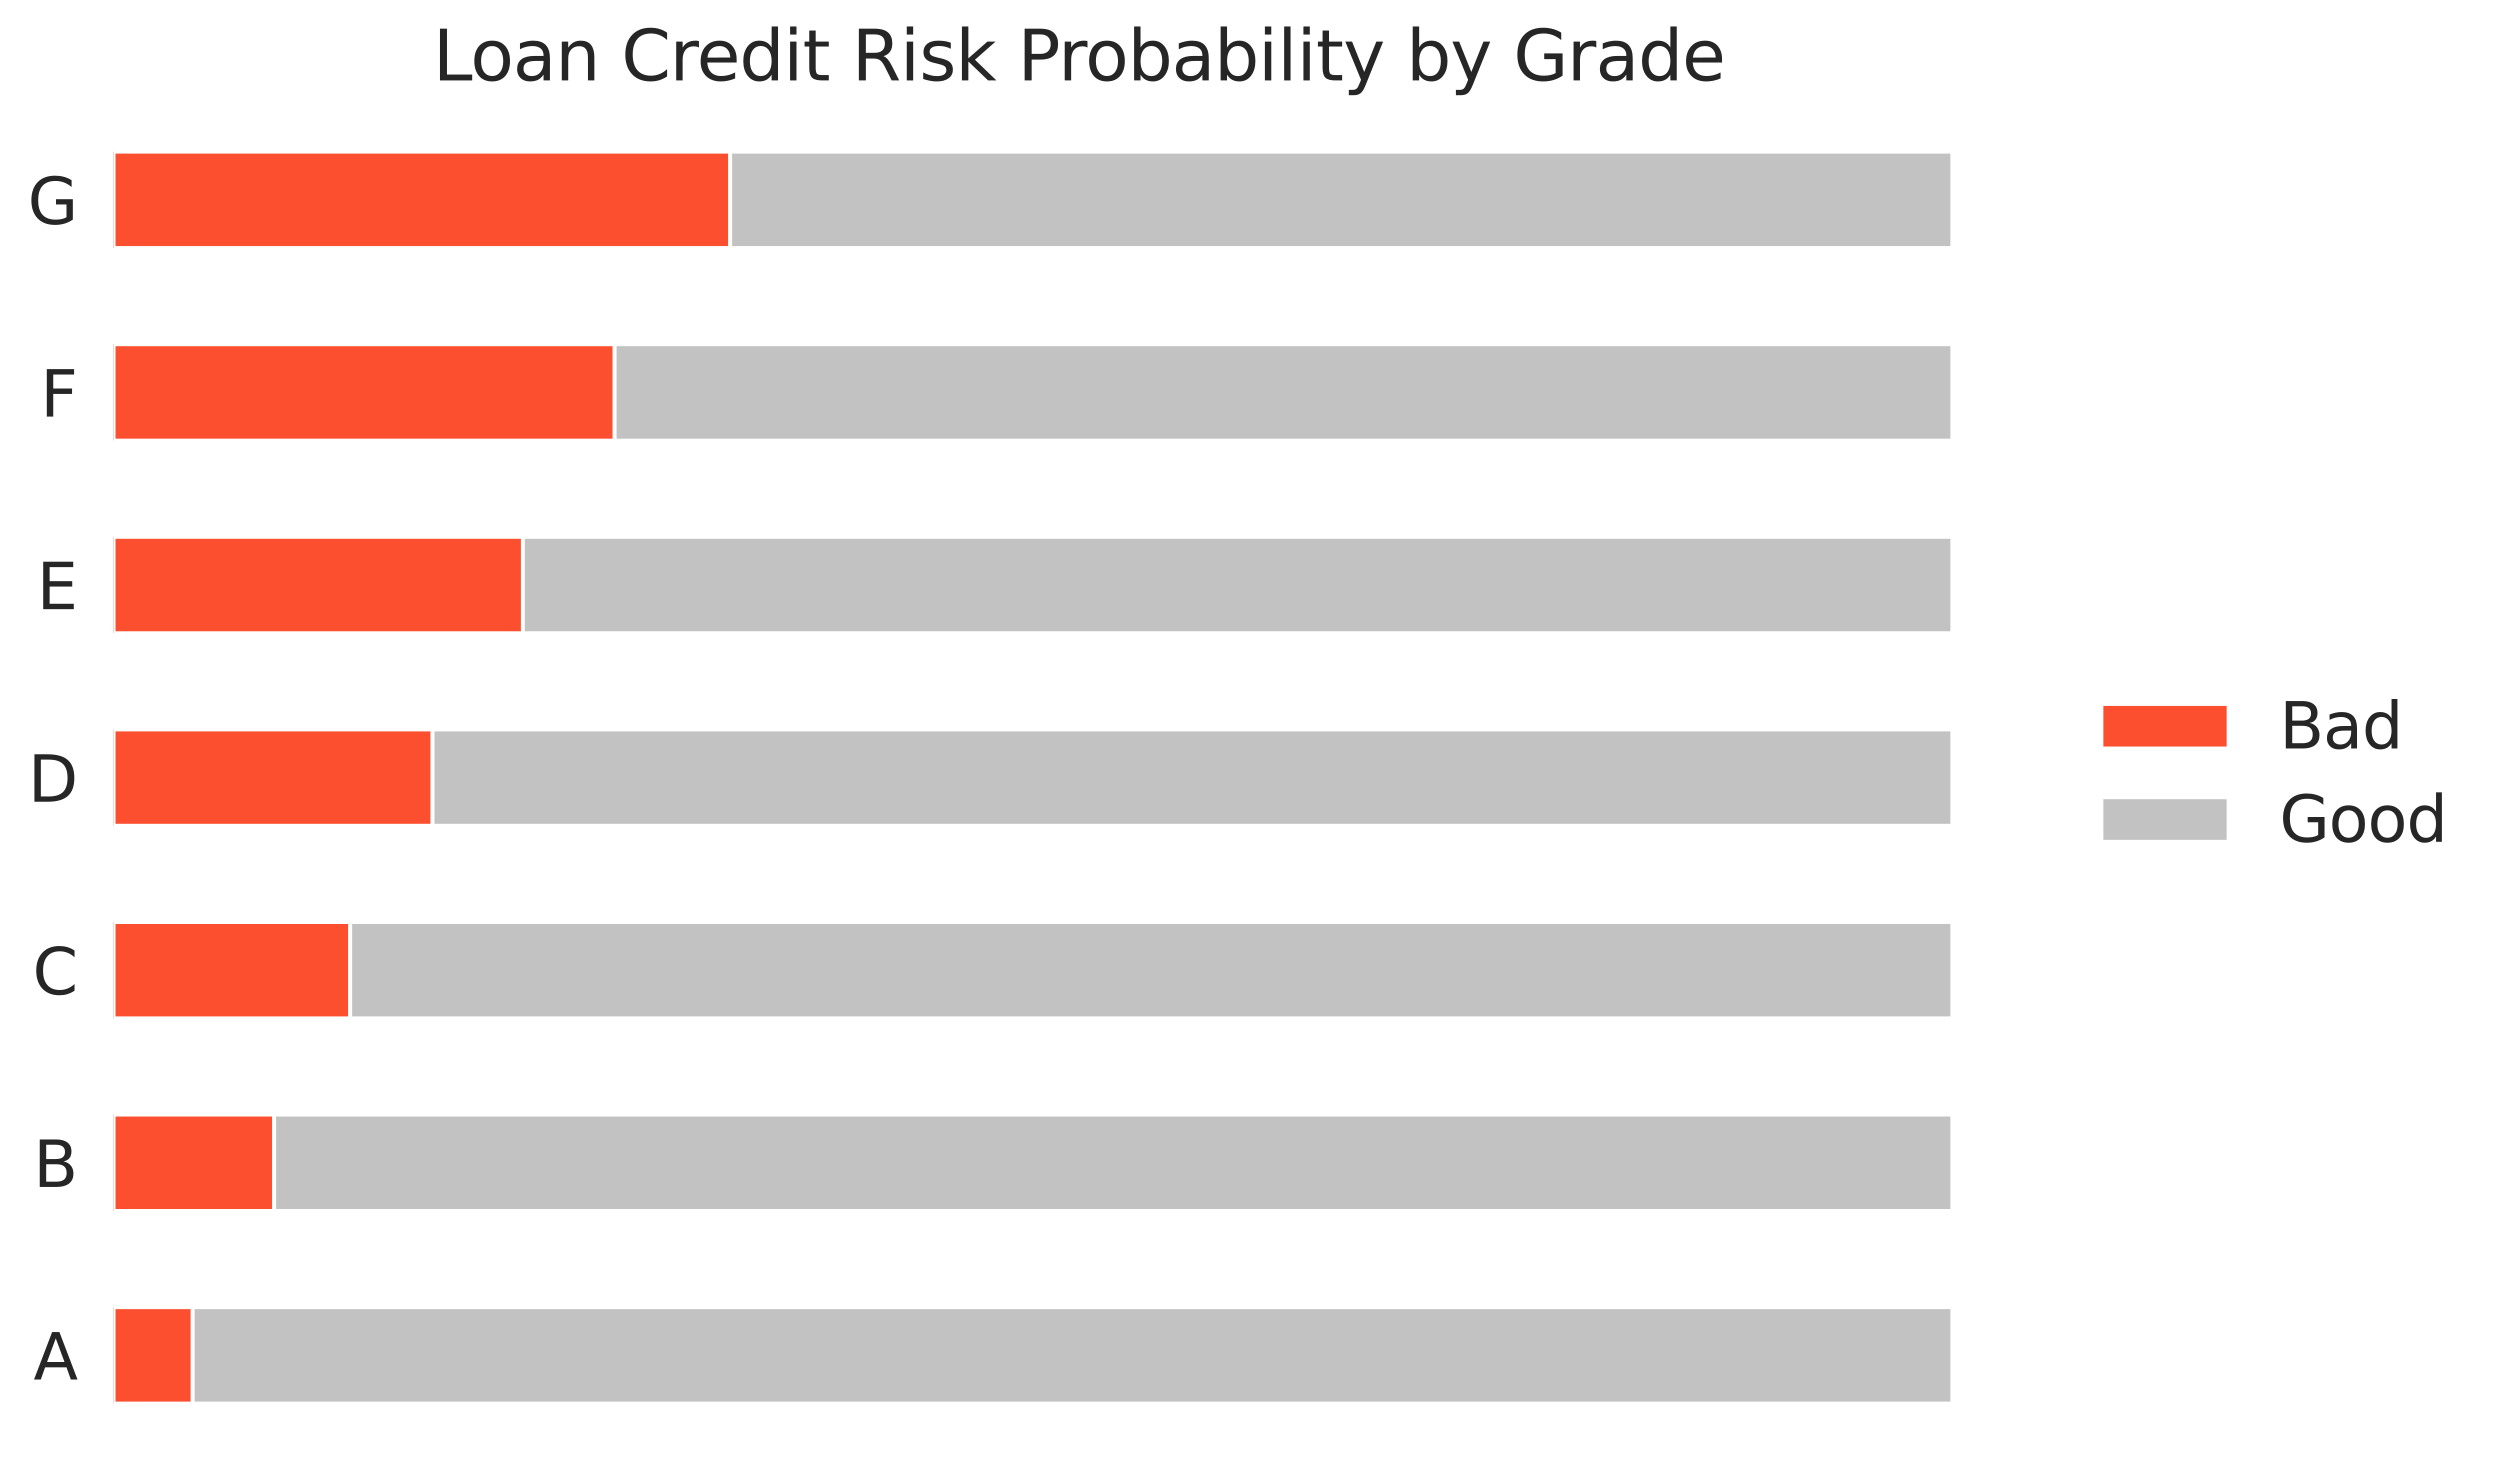 <?xml version="1.0" encoding="utf-8" standalone="no"?>
<!DOCTYPE svg PUBLIC "-//W3C//DTD SVG 1.1//EN"
  "http://www.w3.org/Graphics/SVG/1.1/DTD/svg11.dtd">
<svg xmlns:xlink="http://www.w3.org/1999/xlink" width="648.907pt" height="383.997pt" viewBox="0 0 648.907 383.997" xmlns="http://www.w3.org/2000/svg" version="1.1">
 <defs>
  <style type="text/css">*{stroke-linejoin: round; stroke-linecap: butt}</style>
 </defs>
 <g id="figure_1">
  <g id="patch_1">
   <path d="M 0 383.997 
L 648.907 383.997 
L 648.907 -0 
L 0 -0 
z
" style="fill: #ffffff"/>
  </g>
  <g id="axes_1">
   <g id="patch_2">
    <path d="M 29.485 376.797 
L 530.605 376.797 
L 530.605 26.877 
L 29.485 26.877 
z
" style="fill: #ffffff"/>
   </g>
   <g id="matplotlib.axis_1">
    <g id="xtick_1"/>
    <g id="xtick_2"/>
    <g id="xtick_3"/>
    <g id="xtick_4"/>
    <g id="xtick_5"/>
    <g id="xtick_6"/>
   </g>
   <g id="matplotlib.axis_2">
    <g id="ytick_1">
     <g id="text_1">
      <!-- A -->
      <g style="fill: #262626" transform="translate(8.698 358.072)scale(0.165 -0.165)">
       <defs>
        <path id="DejaVuSans-41" d="M 2188 4044 
L 1331 1722 
L 3047 1722 
L 2188 4044 
z
M 1831 4666 
L 2547 4666 
L 4325 0 
L 3669 0 
L 3244 1197 
L 1141 1197 
L 716 0 
L 50 0 
L 1831 4666 
z
" transform="scale(0.016)"/>
       </defs>
       <use xlink:href="#DejaVuSans-41"/>
      </g>
     </g>
    </g>
    <g id="ytick_2">
     <g id="text_2">
      <!-- B -->
      <g style="fill: #262626" transform="translate(8.664 308.083)scale(0.165 -0.165)">
       <defs>
        <path id="DejaVuSans-42" d="M 1259 2228 
L 1259 519 
L 2272 519 
Q 2781 519 3026 730 
Q 3272 941 3272 1375 
Q 3272 1813 3026 2020 
Q 2781 2228 2272 2228 
L 1259 2228 
z
M 1259 4147 
L 1259 2741 
L 2194 2741 
Q 2656 2741 2882 2914 
Q 3109 3088 3109 3444 
Q 3109 3797 2882 3972 
Q 2656 4147 2194 4147 
L 1259 4147 
z
M 628 4666 
L 2241 4666 
Q 2963 4666 3353 4366 
Q 3744 4066 3744 3513 
Q 3744 3084 3544 2831 
Q 3344 2578 2956 2516 
Q 3422 2416 3680 2098 
Q 3938 1781 3938 1306 
Q 3938 681 3513 340 
Q 3088 0 2303 0 
L 628 0 
L 628 4666 
z
" transform="scale(0.016)"/>
       </defs>
       <use xlink:href="#DejaVuSans-42"/>
      </g>
     </g>
    </g>
    <g id="ytick_3">
     <g id="text_3">
      <!-- C -->
      <g style="fill: #262626" transform="translate(8.463 258.094)scale(0.165 -0.165)">
       <defs>
        <path id="DejaVuSans-43" d="M 4122 4306 
L 4122 3641 
Q 3803 3938 3442 4084 
Q 3081 4231 2675 4231 
Q 1875 4231 1450 3742 
Q 1025 3253 1025 2328 
Q 1025 1406 1450 917 
Q 1875 428 2675 428 
Q 3081 428 3442 575 
Q 3803 722 4122 1019 
L 4122 359 
Q 3791 134 3420 21 
Q 3050 -91 2638 -91 
Q 1578 -91 968 557 
Q 359 1206 359 2328 
Q 359 3453 968 4101 
Q 1578 4750 2638 4750 
Q 3056 4750 3426 4639 
Q 3797 4528 4122 4306 
z
" transform="scale(0.016)"/>
       </defs>
       <use xlink:href="#DejaVuSans-43"/>
      </g>
     </g>
    </g>
    <g id="ytick_4">
     <g id="text_4">
      <!-- D -->
      <g style="fill: #262626" transform="translate(7.28 208.106)scale(0.165 -0.165)">
       <defs>
        <path id="DejaVuSans-44" d="M 1259 4147 
L 1259 519 
L 2022 519 
Q 2988 519 3436 956 
Q 3884 1394 3884 2338 
Q 3884 3275 3436 3711 
Q 2988 4147 2022 4147 
L 1259 4147 
z
M 628 4666 
L 1925 4666 
Q 3281 4666 3915 4102 
Q 4550 3538 4550 2338 
Q 4550 1131 3912 565 
Q 3275 0 1925 0 
L 628 0 
L 628 4666 
z
" transform="scale(0.016)"/>
       </defs>
       <use xlink:href="#DejaVuSans-44"/>
      </g>
     </g>
    </g>
    <g id="ytick_5">
     <g id="text_5">
      <!-- E -->
      <g style="fill: #262626" transform="translate(9.559 158.117)scale(0.165 -0.165)">
       <defs>
        <path id="DejaVuSans-45" d="M 628 4666 
L 3578 4666 
L 3578 4134 
L 1259 4134 
L 1259 2753 
L 3481 2753 
L 3481 2222 
L 1259 2222 
L 1259 531 
L 3634 531 
L 3634 0 
L 628 0 
L 628 4666 
z
" transform="scale(0.016)"/>
       </defs>
       <use xlink:href="#DejaVuSans-45"/>
      </g>
     </g>
    </g>
    <g id="ytick_6">
     <g id="text_6">
      <!-- F -->
      <g style="fill: #262626" transform="translate(10.495 108.129)scale(0.165 -0.165)">
       <defs>
        <path id="DejaVuSans-46" d="M 628 4666 
L 3309 4666 
L 3309 4134 
L 1259 4134 
L 1259 2759 
L 3109 2759 
L 3109 2228 
L 1259 2228 
L 1259 0 
L 628 0 
L 628 4666 
z
" transform="scale(0.016)"/>
       </defs>
       <use xlink:href="#DejaVuSans-46"/>
      </g>
     </g>
    </g>
    <g id="ytick_7">
     <g id="text_7">
      <!-- G -->
      <g style="fill: #262626" transform="translate(7.2 58.14)scale(0.165 -0.165)">
       <defs>
        <path id="DejaVuSans-47" d="M 3809 666 
L 3809 1919 
L 2778 1919 
L 2778 2438 
L 4434 2438 
L 4434 434 
Q 4069 175 3628 42 
Q 3188 -91 2688 -91 
Q 1594 -91 976 548 
Q 359 1188 359 2328 
Q 359 3472 976 4111 
Q 1594 4750 2688 4750 
Q 3144 4750 3555 4637 
Q 3966 4525 4313 4306 
L 4313 3634 
Q 3963 3931 3569 4081 
Q 3175 4231 2741 4231 
Q 1884 4231 1454 3753 
Q 1025 3275 1025 2328 
Q 1025 1384 1454 906 
Q 1884 428 2741 428 
Q 3075 428 3337 486 
Q 3600 544 3809 666 
z
" transform="scale(0.016)"/>
       </defs>
       <use xlink:href="#DejaVuSans-47"/>
      </g>
     </g>
    </g>
   </g>
   <g id="patch_3">
    <path d="M 29.485 364.3 
L 50.018 364.3 
L 50.018 339.306 
L 29.485 339.306 
z
" clip-path="url(#pdee9daf460)" style="fill: #fc4f30; stroke: #ffffff; stroke-linejoin: miter"/>
   </g>
   <g id="patch_4">
    <path d="M 29.485 314.311 
L 71.164 314.311 
L 71.164 289.317 
L 29.485 289.317 
z
" clip-path="url(#pdee9daf460)" style="fill: #fc4f30; stroke: #ffffff; stroke-linejoin: miter"/>
   </g>
   <g id="patch_5">
    <path d="M 29.485 264.323 
L 90.903 264.323 
L 90.903 239.329 
L 29.485 239.329 
z
" clip-path="url(#pdee9daf460)" style="fill: #fc4f30; stroke: #ffffff; stroke-linejoin: miter"/>
   </g>
   <g id="patch_6">
    <path d="M 29.485 214.334 
L 112.282 214.334 
L 112.282 189.34 
L 29.485 189.34 
z
" clip-path="url(#pdee9daf460)" style="fill: #fc4f30; stroke: #ffffff; stroke-linejoin: miter"/>
   </g>
   <g id="patch_7">
    <path d="M 29.485 164.346 
L 135.716 164.346 
L 135.716 139.351 
L 29.485 139.351 
z
" clip-path="url(#pdee9daf460)" style="fill: #fc4f30; stroke: #ffffff; stroke-linejoin: miter"/>
   </g>
   <g id="patch_8">
    <path d="M 29.485 114.357 
L 159.541 114.357 
L 159.541 89.363 
L 29.485 89.363 
z
" clip-path="url(#pdee9daf460)" style="fill: #fc4f30; stroke: #ffffff; stroke-linejoin: miter"/>
   </g>
   <g id="patch_9">
    <path d="M 29.485 64.369 
L 189.528 64.369 
L 189.528 39.374 
L 29.485 39.374 
z
" clip-path="url(#pdee9daf460)" style="fill: #fc4f30; stroke: #ffffff; stroke-linejoin: miter"/>
   </g>
   <g id="patch_10">
    <path d="M 50.018 364.3 
L 506.742 364.3 
L 506.742 339.306 
L 50.018 339.306 
z
" clip-path="url(#pdee9daf460)" style="fill: #c2c2c2; stroke: #ffffff; stroke-linejoin: miter"/>
   </g>
   <g id="patch_11">
    <path d="M 71.164 314.311 
L 506.742 314.311 
L 506.742 289.317 
L 71.164 289.317 
z
" clip-path="url(#pdee9daf460)" style="fill: #c2c2c2; stroke: #ffffff; stroke-linejoin: miter"/>
   </g>
   <g id="patch_12">
    <path d="M 90.903 264.323 
L 506.742 264.323 
L 506.742 239.329 
L 90.903 239.329 
z
" clip-path="url(#pdee9daf460)" style="fill: #c2c2c2; stroke: #ffffff; stroke-linejoin: miter"/>
   </g>
   <g id="patch_13">
    <path d="M 112.282 214.334 
L 506.742 214.334 
L 506.742 189.34 
L 112.282 189.34 
z
" clip-path="url(#pdee9daf460)" style="fill: #c2c2c2; stroke: #ffffff; stroke-linejoin: miter"/>
   </g>
   <g id="patch_14">
    <path d="M 135.716 164.346 
L 506.742 164.346 
L 506.742 139.351 
L 135.716 139.351 
z
" clip-path="url(#pdee9daf460)" style="fill: #c2c2c2; stroke: #ffffff; stroke-linejoin: miter"/>
   </g>
   <g id="patch_15">
    <path d="M 159.541 114.357 
L 506.742 114.357 
L 506.742 89.363 
L 159.541 89.363 
z
" clip-path="url(#pdee9daf460)" style="fill: #c2c2c2; stroke: #ffffff; stroke-linejoin: miter"/>
   </g>
   <g id="patch_16">
    <path d="M 189.528 64.369 
L 506.742 64.369 
L 506.742 39.374 
L 189.528 39.374 
z
" clip-path="url(#pdee9daf460)" style="fill: #c2c2c2; stroke: #ffffff; stroke-linejoin: miter"/>
   </g>
   <g id="text_8">
    <!-- Loan Credit Risk Probability by Grade -->
    <g style="fill: #262626" transform="translate(112.392 20.877)scale(0.18 -0.18)">
     <defs>
      <path id="DejaVuSans-4c" d="M 628 4666 
L 1259 4666 
L 1259 531 
L 3531 531 
L 3531 0 
L 628 0 
L 628 4666 
z
" transform="scale(0.016)"/>
      <path id="DejaVuSans-6f" d="M 1959 3097 
Q 1497 3097 1228 2736 
Q 959 2375 959 1747 
Q 959 1119 1226 758 
Q 1494 397 1959 397 
Q 2419 397 2687 759 
Q 2956 1122 2956 1747 
Q 2956 2369 2687 2733 
Q 2419 3097 1959 3097 
z
M 1959 3584 
Q 2709 3584 3137 3096 
Q 3566 2609 3566 1747 
Q 3566 888 3137 398 
Q 2709 -91 1959 -91 
Q 1206 -91 779 398 
Q 353 888 353 1747 
Q 353 2609 779 3096 
Q 1206 3584 1959 3584 
z
" transform="scale(0.016)"/>
      <path id="DejaVuSans-61" d="M 2194 1759 
Q 1497 1759 1228 1600 
Q 959 1441 959 1056 
Q 959 750 1161 570 
Q 1363 391 1709 391 
Q 2188 391 2477 730 
Q 2766 1069 2766 1631 
L 2766 1759 
L 2194 1759 
z
M 3341 1997 
L 3341 0 
L 2766 0 
L 2766 531 
Q 2569 213 2275 61 
Q 1981 -91 1556 -91 
Q 1019 -91 701 211 
Q 384 513 384 1019 
Q 384 1609 779 1909 
Q 1175 2209 1959 2209 
L 2766 2209 
L 2766 2266 
Q 2766 2663 2505 2880 
Q 2244 3097 1772 3097 
Q 1472 3097 1187 3025 
Q 903 2953 641 2809 
L 641 3341 
Q 956 3463 1253 3523 
Q 1550 3584 1831 3584 
Q 2591 3584 2966 3190 
Q 3341 2797 3341 1997 
z
" transform="scale(0.016)"/>
      <path id="DejaVuSans-6e" d="M 3513 2113 
L 3513 0 
L 2938 0 
L 2938 2094 
Q 2938 2591 2744 2837 
Q 2550 3084 2163 3084 
Q 1697 3084 1428 2787 
Q 1159 2491 1159 1978 
L 1159 0 
L 581 0 
L 581 3500 
L 1159 3500 
L 1159 2956 
Q 1366 3272 1645 3428 
Q 1925 3584 2291 3584 
Q 2894 3584 3203 3211 
Q 3513 2838 3513 2113 
z
" transform="scale(0.016)"/>
      <path id="DejaVuSans-20" transform="scale(0.016)"/>
      <path id="DejaVuSans-72" d="M 2631 2963 
Q 2534 3019 2420 3045 
Q 2306 3072 2169 3072 
Q 1681 3072 1420 2755 
Q 1159 2438 1159 1844 
L 1159 0 
L 581 0 
L 581 3500 
L 1159 3500 
L 1159 2956 
Q 1341 3275 1631 3429 
Q 1922 3584 2338 3584 
Q 2397 3584 2469 3576 
Q 2541 3569 2628 3553 
L 2631 2963 
z
" transform="scale(0.016)"/>
      <path id="DejaVuSans-65" d="M 3597 1894 
L 3597 1613 
L 953 1613 
Q 991 1019 1311 708 
Q 1631 397 2203 397 
Q 2534 397 2845 478 
Q 3156 559 3463 722 
L 3463 178 
Q 3153 47 2828 -22 
Q 2503 -91 2169 -91 
Q 1331 -91 842 396 
Q 353 884 353 1716 
Q 353 2575 817 3079 
Q 1281 3584 2069 3584 
Q 2775 3584 3186 3129 
Q 3597 2675 3597 1894 
z
M 3022 2063 
Q 3016 2534 2758 2815 
Q 2500 3097 2075 3097 
Q 1594 3097 1305 2825 
Q 1016 2553 972 2059 
L 3022 2063 
z
" transform="scale(0.016)"/>
      <path id="DejaVuSans-64" d="M 2906 2969 
L 2906 4863 
L 3481 4863 
L 3481 0 
L 2906 0 
L 2906 525 
Q 2725 213 2448 61 
Q 2172 -91 1784 -91 
Q 1150 -91 751 415 
Q 353 922 353 1747 
Q 353 2572 751 3078 
Q 1150 3584 1784 3584 
Q 2172 3584 2448 3432 
Q 2725 3281 2906 2969 
z
M 947 1747 
Q 947 1113 1208 752 
Q 1469 391 1925 391 
Q 2381 391 2643 752 
Q 2906 1113 2906 1747 
Q 2906 2381 2643 2742 
Q 2381 3103 1925 3103 
Q 1469 3103 1208 2742 
Q 947 2381 947 1747 
z
" transform="scale(0.016)"/>
      <path id="DejaVuSans-69" d="M 603 3500 
L 1178 3500 
L 1178 0 
L 603 0 
L 603 3500 
z
M 603 4863 
L 1178 4863 
L 1178 4134 
L 603 4134 
L 603 4863 
z
" transform="scale(0.016)"/>
      <path id="DejaVuSans-74" d="M 1172 4494 
L 1172 3500 
L 2356 3500 
L 2356 3053 
L 1172 3053 
L 1172 1153 
Q 1172 725 1289 603 
Q 1406 481 1766 481 
L 2356 481 
L 2356 0 
L 1766 0 
Q 1100 0 847 248 
Q 594 497 594 1153 
L 594 3053 
L 172 3053 
L 172 3500 
L 594 3500 
L 594 4494 
L 1172 4494 
z
" transform="scale(0.016)"/>
      <path id="DejaVuSans-52" d="M 2841 2188 
Q 3044 2119 3236 1894 
Q 3428 1669 3622 1275 
L 4263 0 
L 3584 0 
L 2988 1197 
Q 2756 1666 2539 1819 
Q 2322 1972 1947 1972 
L 1259 1972 
L 1259 0 
L 628 0 
L 628 4666 
L 2053 4666 
Q 2853 4666 3247 4331 
Q 3641 3997 3641 3322 
Q 3641 2881 3436 2590 
Q 3231 2300 2841 2188 
z
M 1259 4147 
L 1259 2491 
L 2053 2491 
Q 2509 2491 2742 2702 
Q 2975 2913 2975 3322 
Q 2975 3731 2742 3939 
Q 2509 4147 2053 4147 
L 1259 4147 
z
" transform="scale(0.016)"/>
      <path id="DejaVuSans-73" d="M 2834 3397 
L 2834 2853 
Q 2591 2978 2328 3040 
Q 2066 3103 1784 3103 
Q 1356 3103 1142 2972 
Q 928 2841 928 2578 
Q 928 2378 1081 2264 
Q 1234 2150 1697 2047 
L 1894 2003 
Q 2506 1872 2764 1633 
Q 3022 1394 3022 966 
Q 3022 478 2636 193 
Q 2250 -91 1575 -91 
Q 1294 -91 989 -36 
Q 684 19 347 128 
L 347 722 
Q 666 556 975 473 
Q 1284 391 1588 391 
Q 1994 391 2212 530 
Q 2431 669 2431 922 
Q 2431 1156 2273 1281 
Q 2116 1406 1581 1522 
L 1381 1569 
Q 847 1681 609 1914 
Q 372 2147 372 2553 
Q 372 3047 722 3315 
Q 1072 3584 1716 3584 
Q 2034 3584 2315 3537 
Q 2597 3491 2834 3397 
z
" transform="scale(0.016)"/>
      <path id="DejaVuSans-6b" d="M 581 4863 
L 1159 4863 
L 1159 1991 
L 2875 3500 
L 3609 3500 
L 1753 1863 
L 3688 0 
L 2938 0 
L 1159 1709 
L 1159 0 
L 581 0 
L 581 4863 
z
" transform="scale(0.016)"/>
      <path id="DejaVuSans-50" d="M 1259 4147 
L 1259 2394 
L 2053 2394 
Q 2494 2394 2734 2622 
Q 2975 2850 2975 3272 
Q 2975 3691 2734 3919 
Q 2494 4147 2053 4147 
L 1259 4147 
z
M 628 4666 
L 2053 4666 
Q 2838 4666 3239 4311 
Q 3641 3956 3641 3272 
Q 3641 2581 3239 2228 
Q 2838 1875 2053 1875 
L 1259 1875 
L 1259 0 
L 628 0 
L 628 4666 
z
" transform="scale(0.016)"/>
      <path id="DejaVuSans-62" d="M 3116 1747 
Q 3116 2381 2855 2742 
Q 2594 3103 2138 3103 
Q 1681 3103 1420 2742 
Q 1159 2381 1159 1747 
Q 1159 1113 1420 752 
Q 1681 391 2138 391 
Q 2594 391 2855 752 
Q 3116 1113 3116 1747 
z
M 1159 2969 
Q 1341 3281 1617 3432 
Q 1894 3584 2278 3584 
Q 2916 3584 3314 3078 
Q 3713 2572 3713 1747 
Q 3713 922 3314 415 
Q 2916 -91 2278 -91 
Q 1894 -91 1617 61 
Q 1341 213 1159 525 
L 1159 0 
L 581 0 
L 581 4863 
L 1159 4863 
L 1159 2969 
z
" transform="scale(0.016)"/>
      <path id="DejaVuSans-6c" d="M 603 4863 
L 1178 4863 
L 1178 0 
L 603 0 
L 603 4863 
z
" transform="scale(0.016)"/>
      <path id="DejaVuSans-79" d="M 2059 -325 
Q 1816 -950 1584 -1140 
Q 1353 -1331 966 -1331 
L 506 -1331 
L 506 -850 
L 844 -850 
Q 1081 -850 1212 -737 
Q 1344 -625 1503 -206 
L 1606 56 
L 191 3500 
L 800 3500 
L 1894 763 
L 2988 3500 
L 3597 3500 
L 2059 -325 
z
" transform="scale(0.016)"/>
     </defs>
     <use xlink:href="#DejaVuSans-4c"/>
     <use xlink:href="#DejaVuSans-6f" x="53.963"/>
     <use xlink:href="#DejaVuSans-61" x="115.145"/>
     <use xlink:href="#DejaVuSans-6e" x="176.424"/>
     <use xlink:href="#DejaVuSans-20" x="239.803"/>
     <use xlink:href="#DejaVuSans-43" x="271.59"/>
     <use xlink:href="#DejaVuSans-72" x="341.414"/>
     <use xlink:href="#DejaVuSans-65" x="380.277"/>
     <use xlink:href="#DejaVuSans-64" x="441.801"/>
     <use xlink:href="#DejaVuSans-69" x="505.277"/>
     <use xlink:href="#DejaVuSans-74" x="533.061"/>
     <use xlink:href="#DejaVuSans-20" x="572.27"/>
     <use xlink:href="#DejaVuSans-52" x="604.057"/>
     <use xlink:href="#DejaVuSans-69" x="673.539"/>
     <use xlink:href="#DejaVuSans-73" x="701.322"/>
     <use xlink:href="#DejaVuSans-6b" x="753.422"/>
     <use xlink:href="#DejaVuSans-20" x="811.332"/>
     <use xlink:href="#DejaVuSans-50" x="843.119"/>
     <use xlink:href="#DejaVuSans-72" x="901.672"/>
     <use xlink:href="#DejaVuSans-6f" x="940.535"/>
     <use xlink:href="#DejaVuSans-62" x="1001.717"/>
     <use xlink:href="#DejaVuSans-61" x="1065.193"/>
     <use xlink:href="#DejaVuSans-62" x="1126.473"/>
     <use xlink:href="#DejaVuSans-69" x="1189.949"/>
     <use xlink:href="#DejaVuSans-6c" x="1217.732"/>
     <use xlink:href="#DejaVuSans-69" x="1245.516"/>
     <use xlink:href="#DejaVuSans-74" x="1273.299"/>
     <use xlink:href="#DejaVuSans-79" x="1312.508"/>
     <use xlink:href="#DejaVuSans-20" x="1371.688"/>
     <use xlink:href="#DejaVuSans-62" x="1403.475"/>
     <use xlink:href="#DejaVuSans-79" x="1466.951"/>
     <use xlink:href="#DejaVuSans-20" x="1526.131"/>
     <use xlink:href="#DejaVuSans-47" x="1557.918"/>
     <use xlink:href="#DejaVuSans-72" x="1635.408"/>
     <use xlink:href="#DejaVuSans-61" x="1676.521"/>
     <use xlink:href="#DejaVuSans-64" x="1737.801"/>
     <use xlink:href="#DejaVuSans-65" x="1801.277"/>
    </g>
   </g>
   <g id="legend_1">
    <g id="patch_17">
     <path d="M 545.455 194.281 
L 578.455 194.281 
L 578.455 182.731 
L 545.455 182.731 
z
" style="fill: #fc4f30; stroke: #ffffff; stroke-linejoin: miter"/>
    </g>
    <g id="text_9">
     <!-- Bad -->
     <g style="fill: #262626" transform="translate(591.655 194.281)scale(0.165 -0.165)">
      <use xlink:href="#DejaVuSans-42"/>
      <use xlink:href="#DejaVuSans-61" x="68.604"/>
      <use xlink:href="#DejaVuSans-64" x="129.883"/>
     </g>
    </g>
    <g id="patch_18">
     <path d="M 545.455 218.5 
L 578.455 218.5 
L 578.455 206.95 
L 545.455 206.95 
z
" style="fill: #c2c2c2; stroke: #ffffff; stroke-linejoin: miter"/>
    </g>
    <g id="text_10">
     <!-- Good -->
     <g style="fill: #262626" transform="translate(591.655 218.5)scale(0.165 -0.165)">
      <use xlink:href="#DejaVuSans-47"/>
      <use xlink:href="#DejaVuSans-6f" x="77.49"/>
      <use xlink:href="#DejaVuSans-6f" x="138.672"/>
      <use xlink:href="#DejaVuSans-64" x="199.854"/>
     </g>
    </g>
   </g>
  </g>
 </g>
 <defs>
  <clipPath id="pdee9daf460">
   <rect x="29.485" y="26.877" width="501.12" height="349.92"/>
  </clipPath>
 </defs>
</svg>
